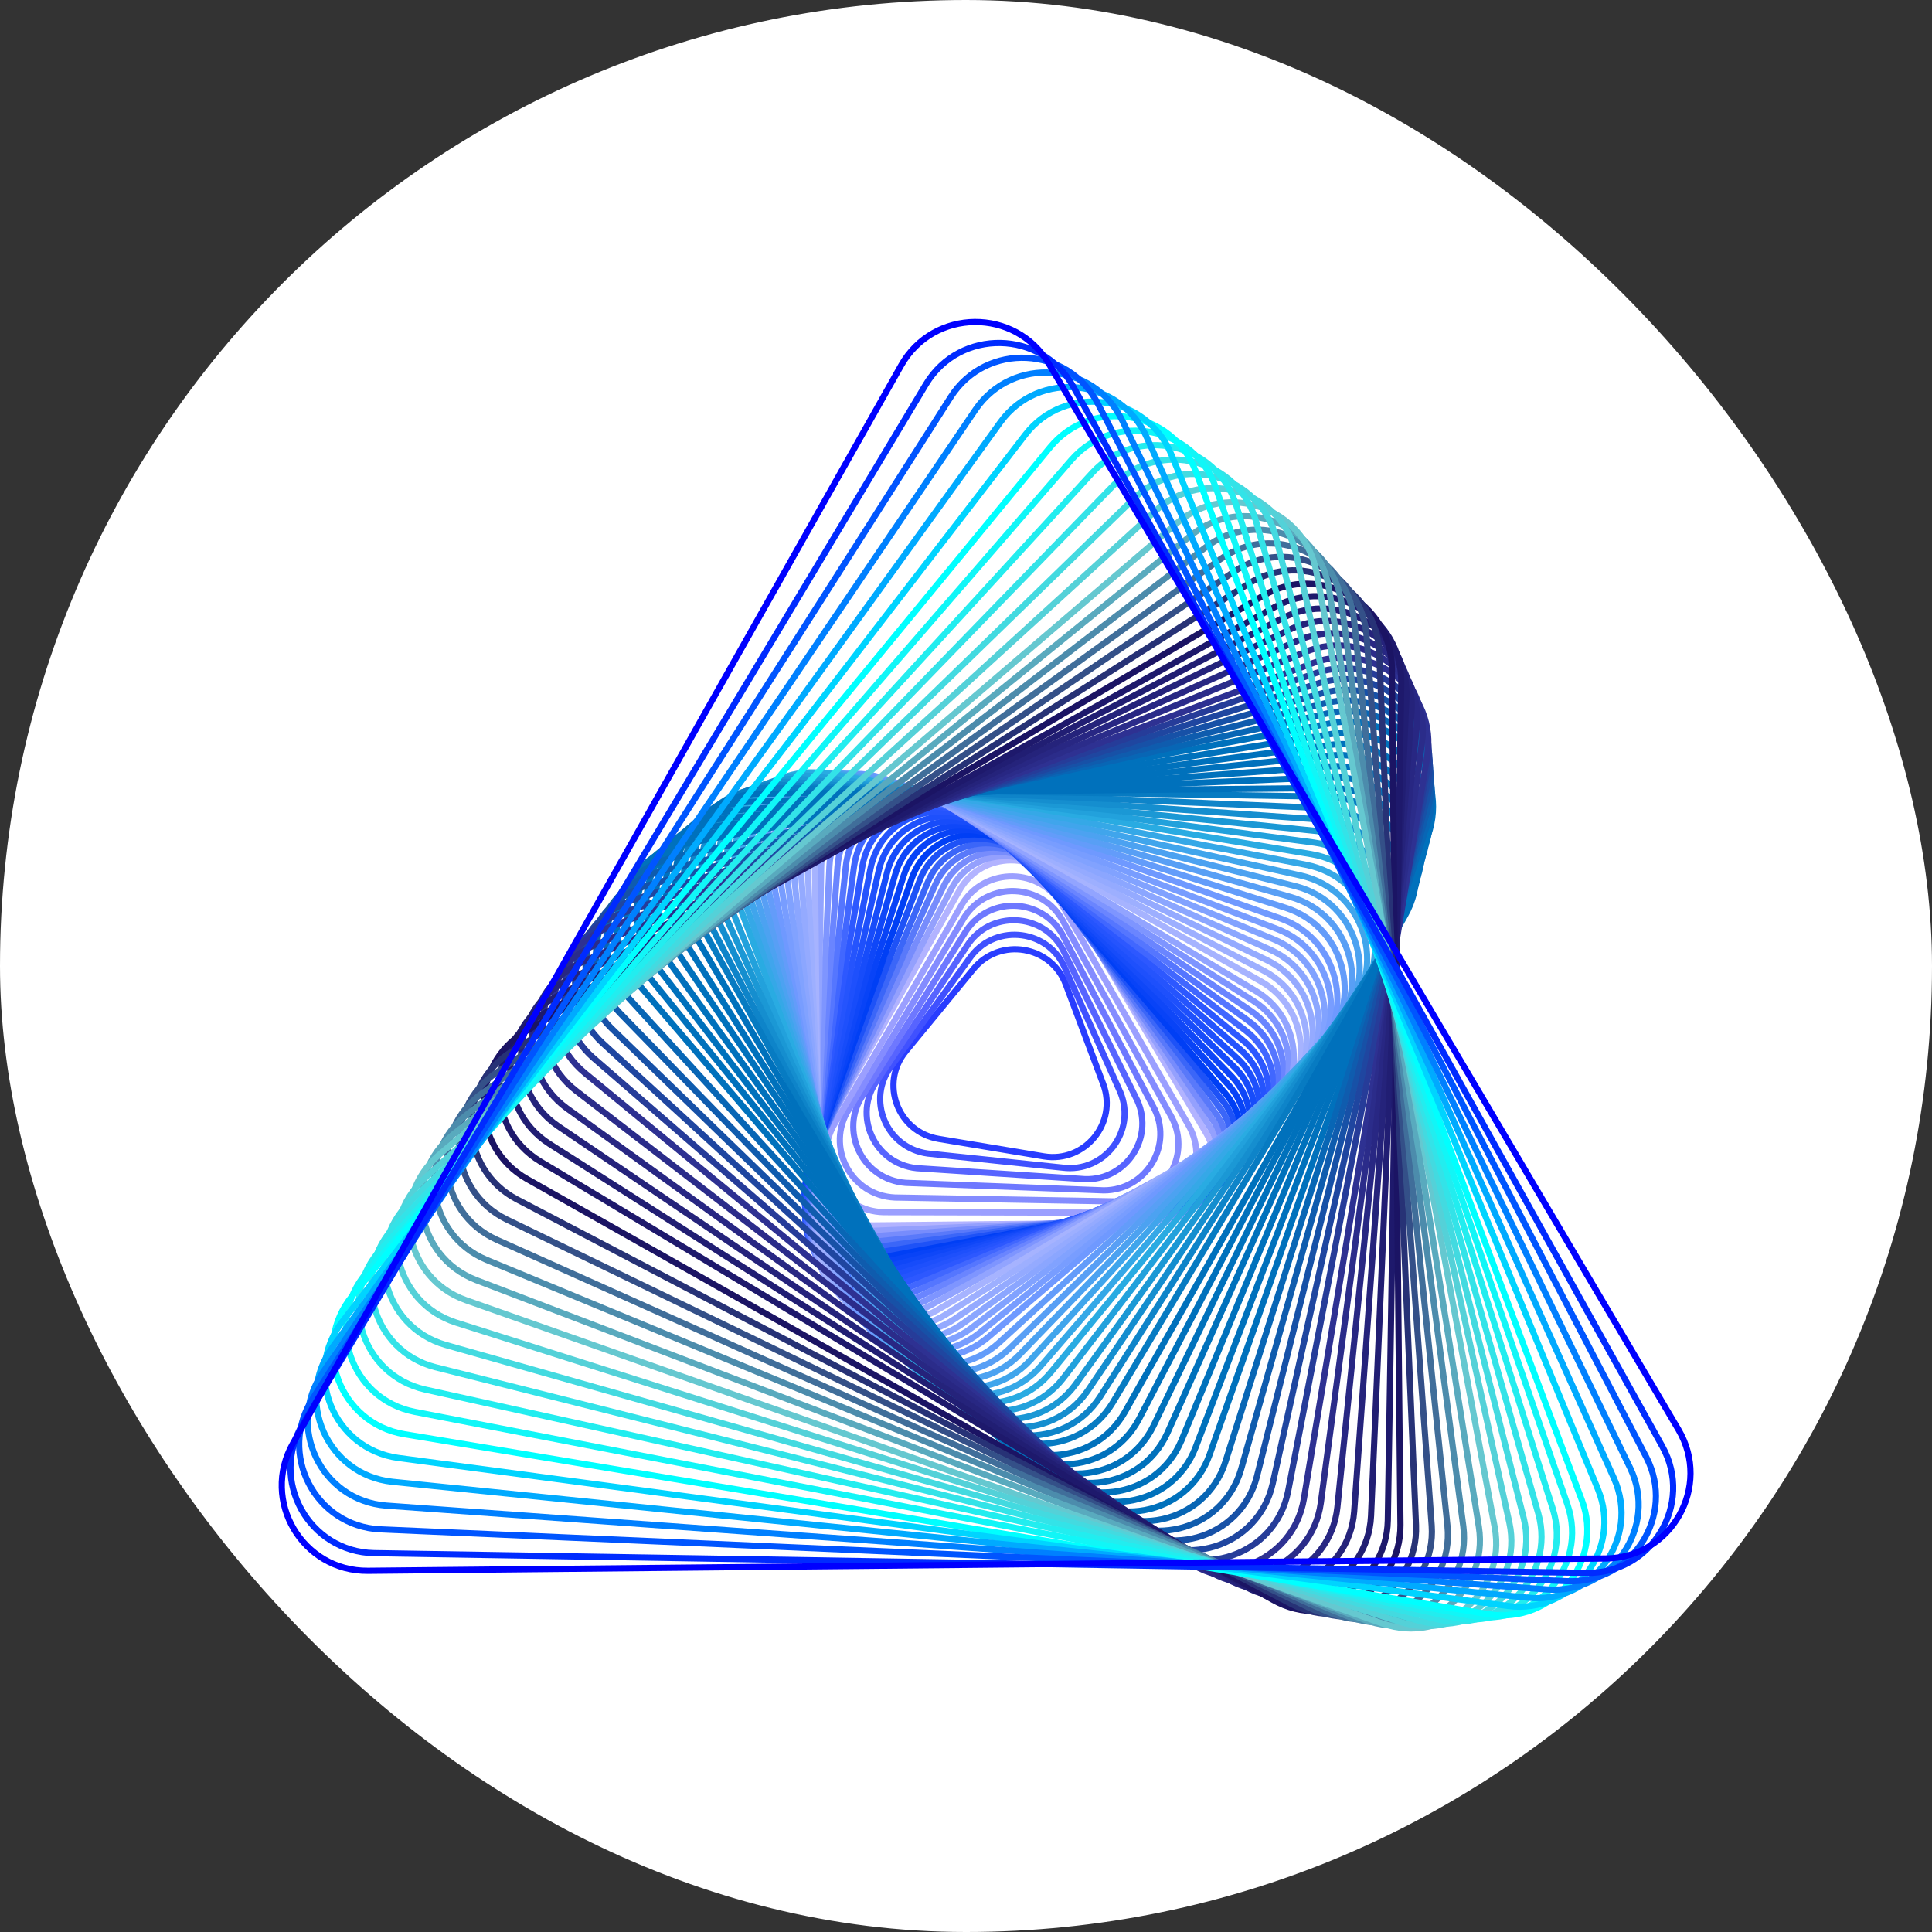 <svg width="48" height="48" viewBox="0 0 48 48" fill="none" xmlns="http://www.w3.org/2000/svg">
<rect x="0" y="0" width="48" height="48" fill="#333333" stroke="none"/>
<rect width="48" height="48" rx="24" fill="white"/>
<path d="M23.322 28.295L25.932 28.729C26.951 28.898 27.772 27.9 27.409 26.932L26.479 24.455C26.116 23.488 24.842 23.276 24.185 24.074L22.505 26.118C21.848 26.916 22.302 28.126 23.322 28.295Z" stroke="#293DFF" stroke-width="0.154" stroke-miterlimit="10"/>
<path d="M23.05 28.659L26.395 29.009C27.434 29.148 28.235 28.11 27.836 27.14L26.466 24.069C26.067 23.099 24.768 22.925 24.128 23.755L22.152 26.478C21.512 27.308 22.01 28.52 23.05 28.659Z" stroke="#4051FF" stroke-width="0.154" stroke-miterlimit="10"/>
<path d="M22.774 29.023L26.855 29.289C27.914 29.398 28.694 28.32 28.259 27.348L26.449 23.681C26.014 22.71 24.691 22.573 24.067 23.436L21.796 26.837C21.172 27.7 21.715 28.914 22.774 29.023Z" stroke="#5764FF" stroke-width="0.154" stroke-miterlimit="10"/>
<path d="M22.503 29.388L27.319 29.57C28.398 29.649 29.157 28.531 28.686 27.558L26.435 23.296C25.965 22.323 24.617 22.224 24.009 23.118L21.444 27.198C20.836 28.093 21.425 29.309 22.503 29.388Z" stroke="#6E78FF" stroke-width="0.154" stroke-miterlimit="10"/>
<path d="M22.232 29.752L27.784 29.85C28.881 29.899 29.621 28.741 29.114 27.765L26.423 22.908C25.916 21.933 24.544 21.872 23.953 22.798L21.092 27.557C20.5 28.484 21.134 29.703 22.232 29.752Z" stroke="#848CFF" stroke-width="0.154" stroke-miterlimit="10"/>
<path d="M21.958 30.116L28.245 30.13C29.363 30.149 30.082 28.951 29.539 27.974L26.408 22.522C25.865 21.544 24.468 21.521 23.893 22.479L20.737 27.918C20.163 28.876 20.841 30.097 21.958 30.116Z" stroke="#9B9FFF" stroke-width="0.154" stroke-miterlimit="10"/>
<path d="M21.684 30.445L28.707 30.375C29.844 30.364 30.542 29.126 29.964 28.147L26.392 22.1C25.814 21.121 24.393 21.135 23.834 22.125L20.383 28.242C19.824 29.233 20.547 30.456 21.684 30.445Z" stroke="#B2B3FF" stroke-width="0.154" stroke-miterlimit="10"/>
<path d="M21.725 30.578L28.844 30.283C29.996 30.236 30.665 28.959 30.047 27.984L26.233 21.967C25.616 20.992 24.175 21.052 23.64 22.074L20.336 28.386C19.801 29.408 20.573 30.625 21.725 30.578Z" stroke="#94A0FD" stroke-width="0.154" stroke-miterlimit="10"/>
<path d="M21.762 30.71L28.976 30.191C30.144 30.107 30.783 28.79 30.126 27.821L26.07 21.833C25.413 20.864 23.954 20.969 23.442 22.022L20.285 28.529C19.774 29.582 20.595 30.794 21.762 30.71Z" stroke="#778CFC" stroke-width="0.154" stroke-miterlimit="10"/>
<path d="M21.796 30.843L29.105 30.1C30.288 29.979 30.898 28.623 30.202 27.659L25.904 21.701C25.208 20.736 23.729 20.887 23.241 21.972L20.231 28.673C19.744 29.758 20.613 30.964 21.796 30.843Z" stroke="#5979FA" stroke-width="0.154" stroke-miterlimit="10"/>
<path d="M21.84 30.975L29.244 30.007C30.442 29.85 31.022 28.455 30.287 27.495L25.747 21.567C25.012 20.607 23.513 20.803 23.05 21.919L20.186 28.816C19.722 29.932 20.641 31.132 21.84 30.975Z" stroke="#3B66F8" stroke-width="0.154" stroke-miterlimit="10"/>
<path d="M21.876 31.108L29.375 29.915C30.589 29.722 31.139 28.287 30.365 27.332L25.583 21.433C24.809 20.479 23.291 20.72 22.851 21.868L20.134 28.959C19.694 30.107 20.662 31.3 21.876 31.108Z" stroke="#1E52F7" stroke-width="0.154" stroke-miterlimit="10"/>
<path d="M21.916 31.241L29.511 29.823C30.74 29.594 31.26 28.12 30.447 27.17L25.422 21.301C24.609 20.351 23.072 20.638 22.656 21.817L20.086 29.103C19.67 30.283 20.687 31.47 21.916 31.241Z" stroke="#003FF5" stroke-width="0.154" stroke-miterlimit="10"/>
<path d="M21.997 31.348L29.652 29.67C30.891 29.398 31.371 27.887 30.516 26.949L25.235 21.159C24.38 20.222 22.831 20.561 22.447 21.771L20.073 29.24C19.689 30.448 20.757 31.62 21.997 31.348Z" stroke="#0843F7" stroke-width="0.154" stroke-miterlimit="10"/>
<path d="M22.081 31.458L29.796 29.518C31.046 29.204 31.486 27.655 30.59 26.731L25.052 21.019C24.155 20.094 22.594 20.487 22.241 21.726L20.064 29.378C19.712 30.616 20.832 31.772 22.081 31.458Z" stroke="#0F47F8" stroke-width="0.154" stroke-miterlimit="10"/>
<path d="M22.168 31.565L29.944 29.364C31.203 29.007 31.604 27.422 30.666 26.51L24.871 20.877C23.933 19.965 22.36 20.41 22.039 21.679L20.057 29.513C19.737 30.782 20.909 31.922 22.168 31.565Z" stroke="#174CFA" stroke-width="0.154" stroke-miterlimit="10"/>
<path d="M22.251 31.673L30.087 29.21C31.355 28.811 31.716 27.189 30.737 26.289L24.686 20.735C23.706 19.835 22.121 20.334 21.832 21.632L20.047 29.649C19.758 30.947 20.982 32.071 22.251 31.673Z" stroke="#1E50FC" stroke-width="0.154" stroke-miterlimit="10"/>
<path d="M22.334 31.782L30.231 29.057C31.509 28.616 31.83 26.957 30.809 26.07L24.502 20.594C23.481 19.707 21.883 20.259 21.626 21.586L20.037 29.787C19.78 31.114 21.056 32.222 22.334 31.782Z" stroke="#2554FD" stroke-width="0.154" stroke-miterlimit="10"/>
<path d="M22.42 31.889L30.377 28.903C31.665 28.419 31.946 26.723 30.884 25.849L24.32 20.452C23.257 19.578 21.647 20.182 21.422 21.539L20.029 29.923C19.804 31.28 21.132 32.372 22.42 31.889Z" stroke="#2D58FF" stroke-width="0.154" stroke-miterlimit="10"/>
<path d="M22.559 31.997L30.531 28.717C31.822 28.186 32.053 26.457 30.948 25.605L24.121 20.341C23.016 19.489 21.403 20.153 21.217 21.536L20.072 30.081C19.887 31.463 21.268 32.528 22.559 31.997Z" stroke="#4167FF" stroke-width="0.154" stroke-miterlimit="10"/>
<path d="M22.698 32.105L30.685 28.53C31.979 27.951 32.16 26.19 31.012 25.359L23.922 20.23C22.775 19.399 21.158 20.122 21.013 21.532L20.116 30.237C19.97 31.646 21.405 32.684 22.698 32.105Z" stroke="#5576FF" stroke-width="0.154" stroke-miterlimit="10"/>
<path d="M22.836 32.214L30.839 28.343C32.135 27.717 32.266 25.923 31.076 25.114L23.723 20.119C22.532 19.31 20.913 20.093 20.808 21.528L20.158 30.394C20.053 31.829 21.54 32.84 22.836 32.214Z" stroke="#6A85FF" stroke-width="0.154" stroke-miterlimit="10"/>
<path d="M22.979 32.321L30.997 28.156C32.295 27.482 32.376 25.656 31.143 24.869L23.527 20.007C22.294 19.22 20.672 20.063 20.607 21.524L20.204 30.551C20.14 32.012 21.681 32.996 22.979 32.321Z" stroke="#7E95FF" stroke-width="0.154" stroke-miterlimit="10"/>
<path d="M23.117 32.431L31.151 27.971C32.451 27.249 32.482 25.39 31.207 24.625L23.328 19.897C22.052 19.132 20.427 20.034 20.402 21.522L20.247 30.709C20.222 32.196 21.817 33.153 23.117 32.431Z" stroke="#92A4FF" stroke-width="0.154" stroke-miterlimit="10"/>
<path d="M23.305 32.538L31.354 27.783C32.657 27.013 32.639 25.122 31.321 24.378L23.179 19.785C21.861 19.041 20.232 20.003 20.247 21.517L20.34 30.864C20.355 32.377 22.002 33.307 23.305 32.538Z" stroke="#A6B3FF" stroke-width="0.154" stroke-miterlimit="10"/>
<path d="M23.512 32.65L31.54 27.558C32.833 26.739 32.755 24.829 31.4 24.119L22.976 19.713C21.621 19.003 20.005 20.025 20.068 21.554L20.464 31.052C20.526 32.581 22.22 33.468 23.512 32.65Z" stroke="#9DAFFF" stroke-width="0.154" stroke-miterlimit="10"/>
<path d="M23.726 32.763L31.733 27.332C33.015 26.465 32.877 24.536 31.486 23.859L22.779 19.64C21.388 18.963 19.785 20.047 19.895 21.59L20.595 31.24C20.704 32.784 22.444 33.63 23.726 32.763Z" stroke="#94AAFF" stroke-width="0.154" stroke-miterlimit="10"/>
<path d="M23.933 32.875L31.919 27.106C33.191 26.191 32.994 24.242 31.565 23.599L22.576 19.567C21.148 18.924 19.559 20.069 19.716 21.628L20.719 31.428C20.876 32.986 22.662 33.791 23.933 32.875Z" stroke="#8BA6FF" stroke-width="0.154" stroke-miterlimit="10"/>
<path d="M24.143 32.987L32.107 26.88C33.368 25.916 33.112 23.949 31.647 23.338L22.376 19.494C20.911 18.885 19.334 20.09 19.539 21.664L20.846 31.615C21.05 33.189 22.882 33.952 24.143 32.987Z" stroke="#81A2FF" stroke-width="0.154" stroke-miterlimit="10"/>
<path d="M24.352 33.101L32.295 26.656C33.546 25.643 33.231 23.656 31.729 23.08L22.175 19.423C20.673 18.847 19.11 20.113 19.362 21.702L20.972 31.804C21.224 33.393 23.102 34.113 24.352 33.101Z" stroke="#789DFF" stroke-width="0.154" stroke-miterlimit="10"/>
<path d="M24.563 33.212L32.485 26.429C33.725 25.367 33.351 23.362 31.811 22.819L21.976 19.349C20.437 18.806 18.887 20.133 19.186 21.738L21.099 31.99C21.399 33.595 23.323 34.274 24.563 33.212Z" stroke="#6F99FF" stroke-width="0.154" stroke-miterlimit="10"/>
<path d="M24.821 33.358L32.715 26.134C33.921 25.04 33.49 23.05 31.939 22.553L21.736 19.328C20.185 18.831 18.677 20.2 19.023 21.791L21.332 32.24C21.677 33.831 23.615 34.453 24.821 33.358Z" stroke="#639CFA" stroke-width="0.154" stroke-miterlimit="10"/>
<path d="M25.081 33.504L32.947 25.838C34.119 24.711 33.631 22.737 32.068 22.286L21.497 19.306C19.934 18.855 18.469 20.265 18.86 21.844L21.565 32.489C21.956 34.068 23.909 34.631 25.081 33.504Z" stroke="#589FF5" stroke-width="0.154" stroke-miterlimit="10"/>
<path d="M25.338 33.649L33.176 25.543C34.314 24.382 33.768 22.425 32.194 22.019L21.255 19.285C19.681 18.879 18.258 20.331 18.694 21.897L21.795 32.738C22.232 34.304 24.2 34.81 25.338 33.649Z" stroke="#4CA2F1" stroke-width="0.154" stroke-miterlimit="10"/>
<path d="M25.595 33.795L33.404 25.248C34.509 24.054 33.906 22.112 32.32 21.753L21.013 19.263C19.427 18.904 18.046 20.397 18.528 21.95L22.025 32.987C22.508 34.54 24.491 34.989 25.595 33.795Z" stroke="#40A5EC" stroke-width="0.154" stroke-miterlimit="10"/>
<path d="M25.856 33.941L33.637 24.953C34.708 23.726 34.048 21.8 32.45 21.486L20.775 19.241C19.177 18.928 17.839 20.462 18.367 22.003L22.26 33.236C22.788 34.776 24.785 35.168 25.856 33.941Z" stroke="#35A8E7" stroke-width="0.154" stroke-miterlimit="10"/>
<path d="M26.113 34.087L33.866 24.659C34.902 23.398 34.186 21.488 32.576 21.221L20.534 19.22C18.923 18.953 17.628 20.529 18.201 22.057L22.49 33.486C23.064 35.014 25.076 35.348 26.113 34.087Z" stroke="#29ABE2" stroke-width="0.154" stroke-miterlimit="10"/>
<path d="M26.417 34.239L34.038 24.326C35.035 23.039 34.265 21.154 32.651 20.934L20.256 19.291C18.643 19.071 17.395 20.68 18.012 22.188L22.787 33.744C23.403 35.251 25.42 35.527 26.417 34.239Z" stroke="#22A1DC" stroke-width="0.154" stroke-miterlimit="10"/>
<path d="M26.724 34.392L34.212 23.994C35.171 22.68 34.347 20.821 32.729 20.648L19.981 19.362C18.363 19.189 17.166 20.832 17.825 22.319L23.085 34.003C23.743 35.49 25.765 35.706 26.724 34.392Z" stroke="#1B98D5" stroke-width="0.154" stroke-miterlimit="10"/>
<path d="M27.03 34.544L34.386 23.662C35.305 22.321 34.428 20.488 32.807 20.362L19.705 19.432C18.084 19.307 16.935 20.983 17.637 22.45L23.382 34.261C24.084 35.728 26.11 35.885 27.03 34.544Z" stroke="#158ECF" stroke-width="0.154" stroke-miterlimit="10"/>
<path d="M27.335 34.697L34.559 23.331C35.439 21.963 34.508 20.156 32.883 20.077L19.428 19.505C17.804 19.426 16.703 21.136 17.448 22.582L23.679 34.521C24.424 35.968 26.455 36.065 27.335 34.697Z" stroke="#0E84C9" stroke-width="0.154" stroke-miterlimit="10"/>
<path d="M27.644 34.85L34.735 23C35.576 21.605 34.592 19.823 32.964 19.792L19.156 19.576C17.527 19.544 16.476 21.288 17.264 22.714L23.98 34.78C24.768 36.206 26.803 36.245 27.644 34.85Z" stroke="#077BC2" stroke-width="0.154" stroke-miterlimit="10"/>
<path d="M27.951 35.075L34.91 22.74C35.712 21.318 34.674 19.562 33.042 19.578L18.881 19.719C17.248 19.735 16.246 21.512 17.076 22.918L24.279 35.111C25.109 36.516 27.149 36.496 27.951 35.075Z" stroke="#0071BC" stroke-width="0.154" stroke-miterlimit="10"/>
<path d="M28.301 35.251L35.005 22.408C35.763 20.967 34.678 19.245 33.05 19.308L18.576 19.924C16.949 19.988 16 21.789 16.869 23.167L24.639 35.394C25.508 36.771 27.543 36.692 28.301 35.251Z" stroke="#0071BC" stroke-width="0.154" stroke-miterlimit="10"/>
<path d="M28.656 35.428L35.104 22.077C35.82 20.617 34.686 18.929 33.063 19.039L18.276 20.131C16.653 20.241 15.759 22.067 16.666 23.417L25.005 35.677C25.912 37.027 27.94 36.889 28.656 35.428Z" stroke="#0071BC" stroke-width="0.154" stroke-miterlimit="10"/>
<path d="M29.002 35.605L35.194 21.746C35.867 20.265 34.685 18.612 33.066 18.77L17.967 20.337C16.349 20.494 15.509 22.345 16.454 23.668L25.36 35.96C26.306 37.283 28.329 37.085 29.002 35.605Z" stroke="#0071BC" stroke-width="0.154" stroke-miterlimit="10"/>
<path d="M29.355 35.784L35.292 21.417C35.921 19.917 34.691 18.298 33.077 18.503L17.666 20.545C16.052 20.75 15.266 22.625 16.25 23.92L25.724 36.245C26.708 37.54 28.726 37.284 29.355 35.784Z" stroke="#0071BC" stroke-width="0.154" stroke-miterlimit="10"/>
<path d="M29.704 35.961L35.386 21.085C35.972 19.566 34.694 17.982 33.085 18.234L17.361 20.75C15.752 21.003 15.019 22.902 16.042 24.169L26.084 36.528C27.107 37.795 29.118 37.48 29.704 35.961Z" stroke="#0071BC" stroke-width="0.154" stroke-miterlimit="10"/>
<path d="M30.053 36.138L35.479 20.755C36.022 19.215 34.695 17.666 33.091 17.965L17.055 20.957C15.451 21.256 14.772 23.18 15.833 24.42L26.443 36.812C27.504 38.052 29.509 37.678 30.053 36.138Z" stroke="#0071BC" stroke-width="0.154" stroke-miterlimit="10"/>
<path d="M30.444 36.321L35.476 20.43C35.973 18.879 34.605 17.372 33.013 17.717L16.735 21.304C15.143 21.649 14.522 23.588 15.617 24.794L26.863 37.097C27.957 38.303 29.947 37.872 30.444 36.321Z" stroke="#0866B5" stroke-width="0.154" stroke-miterlimit="10"/>
<path d="M30.835 36.503L35.472 20.105C35.924 18.543 34.514 17.077 32.935 17.468L16.415 21.651C14.836 22.041 14.272 23.995 15.4 25.167L27.282 37.383C28.41 38.554 30.384 38.066 30.835 36.503Z" stroke="#0F5CAE" stroke-width="0.154" stroke-miterlimit="10"/>
<path d="M31.227 36.685L35.47 19.781C35.876 18.206 34.424 16.783 32.858 17.22L16.096 21.997C14.53 22.433 14.024 24.401 15.184 25.54L27.703 37.667C28.864 38.806 30.822 38.26 31.227 36.685Z" stroke="#1751A7" stroke-width="0.154" stroke-miterlimit="10"/>
<path d="M31.618 36.868L35.467 19.455C35.826 17.869 34.333 16.488 32.78 16.971L15.776 22.343C14.222 22.825 13.773 24.808 14.967 25.912L28.122 37.952C29.317 39.057 31.259 38.454 31.618 36.868Z" stroke="#1F46A0" stroke-width="0.154" stroke-miterlimit="10"/>
<path d="M32.003 37.05L35.458 19.131C35.771 17.533 34.237 16.195 32.696 16.722L15.45 22.69C13.91 23.218 13.518 25.216 14.745 26.286L28.536 38.238C29.764 39.308 31.69 38.648 32.003 37.05Z" stroke="#263C99" stroke-width="0.154" stroke-miterlimit="10"/>
<path d="M32.396 37.233L35.457 18.806C35.724 17.196 34.148 15.901 32.62 16.474L15.132 23.037C13.604 23.61 13.27 25.623 14.531 26.659L28.958 38.523C30.218 39.56 32.129 38.843 32.396 37.233Z" stroke="#2E3192" stroke-width="0.154" stroke-miterlimit="10"/>
<path d="M32.815 37.342L35.33 18.44C35.55 16.826 33.941 15.579 32.433 16.196L14.806 23.468C13.299 24.084 13.023 26.101 14.311 27.099L29.422 38.728C30.71 39.726 32.594 38.955 32.815 37.342Z" stroke="#2B2C8A" stroke-width="0.154" stroke-miterlimit="10"/>
<path d="M33.227 37.449L35.197 18.072C35.37 16.455 33.727 15.257 32.24 15.916L14.474 23.898C12.987 24.557 12.771 26.579 14.085 27.537L29.881 38.931C31.195 39.89 33.054 39.066 33.227 37.449Z" stroke="#282783" stroke-width="0.154" stroke-miterlimit="10"/>
<path d="M33.644 37.557L35.069 17.705C35.195 16.084 33.518 14.935 32.051 15.637L14.147 24.33C12.68 25.031 12.523 27.058 13.864 27.977L30.345 39.136C31.686 40.056 33.519 39.179 33.644 37.557Z" stroke="#25237B" stroke-width="0.154" stroke-miterlimit="10"/>
<path d="M34.063 37.666L34.942 17.338C35.021 15.713 33.311 14.613 31.865 15.358L13.821 24.76C12.375 25.505 12.277 27.536 13.645 28.416L30.809 39.341C32.177 40.221 33.985 39.291 34.063 37.666Z" stroke="#211E73" stroke-width="0.154" stroke-miterlimit="10"/>
<path d="M34.48 37.774L34.814 16.971C34.845 15.342 33.101 14.291 31.676 15.078L13.492 25.191C12.067 25.978 12.028 28.014 13.423 28.855L31.272 39.546C32.667 40.387 34.449 39.403 34.48 37.774Z" stroke="#1E196C" stroke-width="0.154" stroke-miterlimit="10"/>
<path d="M34.794 37.883L34.582 16.604C34.566 14.972 32.789 13.97 31.384 14.8L13.062 25.622C11.656 26.452 11.677 28.492 13.098 29.294L31.632 39.751C33.054 40.553 34.81 39.515 34.794 37.883Z" stroke="#1B1464" stroke-width="0.154" stroke-miterlimit="10"/>
<path d="M35.18 37.894L34.266 16.206C34.203 14.579 32.401 13.63 31.024 14.499L12.699 26.135C11.321 27.003 11.4 29.038 12.841 29.797L32.081 39.849C33.522 40.607 35.244 39.522 35.18 37.894Z" stroke="#273276" stroke-width="0.154" stroke-miterlimit="10"/>
<path d="M35.57 37.904L33.953 15.807C33.842 14.184 32.016 13.29 30.666 14.197L12.338 26.646C10.988 27.553 11.126 29.582 12.587 30.297L32.532 39.945C33.993 40.661 35.681 39.527 35.57 37.904Z" stroke="#345088" stroke-width="0.154" stroke-miterlimit="10"/>
<path d="M35.962 37.916L33.642 15.41C33.485 13.791 31.634 12.951 30.312 13.897L11.981 27.159C10.659 28.104 10.856 30.127 12.336 30.799L32.987 40.043C34.467 40.716 36.12 39.534 35.962 37.916Z" stroke="#406E9A" stroke-width="0.154" stroke-miterlimit="10"/>
<path d="M36.356 37.925L33.333 15.01C33.128 13.397 31.253 12.61 29.958 13.594L11.625 27.67C10.33 28.654 10.586 30.671 12.086 31.3L33.442 40.14C34.942 40.769 36.561 39.539 36.356 37.925Z" stroke="#4C8CAC" stroke-width="0.154" stroke-miterlimit="10"/>
<path d="M36.742 37.937L33.016 14.614C32.764 13.005 30.865 12.272 29.597 13.295L11.261 28.183C9.994 29.206 10.309 31.217 11.829 31.803L33.891 40.239C35.41 40.825 36.994 39.546 36.742 37.937Z" stroke="#59AABE" stroke-width="0.154" stroke-miterlimit="10"/>
<path d="M37.136 37.946L32.707 14.213C32.408 12.609 30.484 11.931 29.244 12.992L10.905 28.694C9.665 29.755 10.04 31.761 11.579 32.304L34.346 40.335C35.885 40.877 37.435 39.551 37.136 37.946Z" stroke="#65C8D0" stroke-width="0.154" stroke-miterlimit="10"/>
<path d="M37.5 37.833L32.211 13.797C31.866 12.205 29.928 11.584 28.722 12.679L10.55 29.277C9.345 30.371 9.776 32.361 11.327 32.858L34.787 40.296C36.337 40.793 37.845 39.425 37.5 37.833Z" stroke="#54D1D8" stroke-width="0.154" stroke-miterlimit="10"/>
<path d="M37.857 37.72L31.709 13.381C31.318 11.802 29.365 11.239 28.192 12.366L10.188 29.861C9.016 30.988 9.505 32.962 11.067 33.413L35.22 40.258C36.783 40.709 38.248 39.299 37.857 37.72Z" stroke="#43DAE0" stroke-width="0.154" stroke-miterlimit="10"/>
<path d="M38.219 37.606L31.21 12.964C30.774 11.398 28.806 10.892 27.668 12.053L9.831 30.443C8.693 31.604 9.239 33.562 10.813 33.967L35.658 40.219C37.233 40.624 38.655 39.173 38.219 37.606Z" stroke="#33E3E8" stroke-width="0.154" stroke-miterlimit="10"/>
<path d="M38.581 37.493L30.712 12.548C30.23 10.995 28.247 10.546 27.143 11.74L9.474 31.027C8.37 32.221 8.972 34.163 10.559 34.522L36.096 40.18C37.682 40.54 39.063 39.047 38.581 37.493Z" stroke="#22EDEF" stroke-width="0.154" stroke-miterlimit="10"/>
<path d="M38.942 37.38L30.213 12.132C29.686 10.591 27.688 10.2 26.617 11.427L9.116 31.61C8.046 32.838 8.705 34.764 10.303 35.077L36.533 40.142C38.132 40.455 39.47 38.921 38.942 37.38Z" stroke="#11F6F7" stroke-width="0.154" stroke-miterlimit="10"/>
<path d="M39.299 37.267L29.71 11.716C29.137 10.188 27.125 9.853 26.088 11.114L8.754 32.194C7.718 33.454 8.435 35.364 10.044 35.632L36.967 40.103C38.577 40.37 39.872 38.795 39.299 37.267Z" stroke="#00FFFF" stroke-width="0.154" stroke-miterlimit="10"/>
<path d="M39.701 37.001L29.103 11.295C28.487 9.788 26.47 9.512 25.473 10.8L8.509 32.83C7.512 34.118 8.282 36.002 9.896 36.222L37.457 39.898C39.07 40.118 40.317 38.508 39.701 37.001Z" stroke="#00D4FF" stroke-width="0.154" stroke-miterlimit="10"/>
<path d="M40.102 36.736L28.495 10.875C27.837 9.388 25.815 9.172 24.857 10.486L8.263 33.468C7.305 34.782 8.129 36.641 9.746 36.814L37.945 39.693C39.563 39.866 40.761 38.223 40.102 36.736Z" stroke="#00AAFF" stroke-width="0.154" stroke-miterlimit="10"/>
<path d="M40.501 36.471L27.886 10.455C27.185 8.989 25.159 8.832 24.239 10.173L8.016 34.106C7.097 35.447 7.974 37.28 9.595 37.406L38.433 39.489C40.054 39.614 41.203 37.938 40.501 36.471Z" stroke="#0080FF" stroke-width="0.154" stroke-miterlimit="10"/>
<path d="M40.903 36.205L27.279 10.034C26.535 8.588 24.504 8.49 23.624 9.858L7.772 34.742C6.891 36.11 7.822 37.917 9.447 37.996L38.923 39.283C40.548 39.361 41.648 37.651 40.903 36.205Z" stroke="#0055FF" stroke-width="0.154" stroke-miterlimit="10"/>
<path d="M41.302 35.94L26.67 9.614C25.883 8.189 23.847 8.15 23.006 9.545L7.524 35.379C6.683 36.774 7.667 38.556 9.295 38.587L39.41 39.078C41.038 39.109 42.09 37.366 41.302 35.94Z" stroke="#002BFF" stroke-width="0.154" stroke-miterlimit="10"/>
<path d="M41.702 35.522L26.061 9.042C25.231 7.637 23.191 7.657 22.389 9.078L7.277 35.864C6.475 37.285 7.512 39.042 9.144 39.026L39.897 38.72C41.53 38.704 42.532 36.927 41.702 35.522Z" stroke="#0000FF" stroke-width="0.154" stroke-miterlimit="10"/>
</svg>
